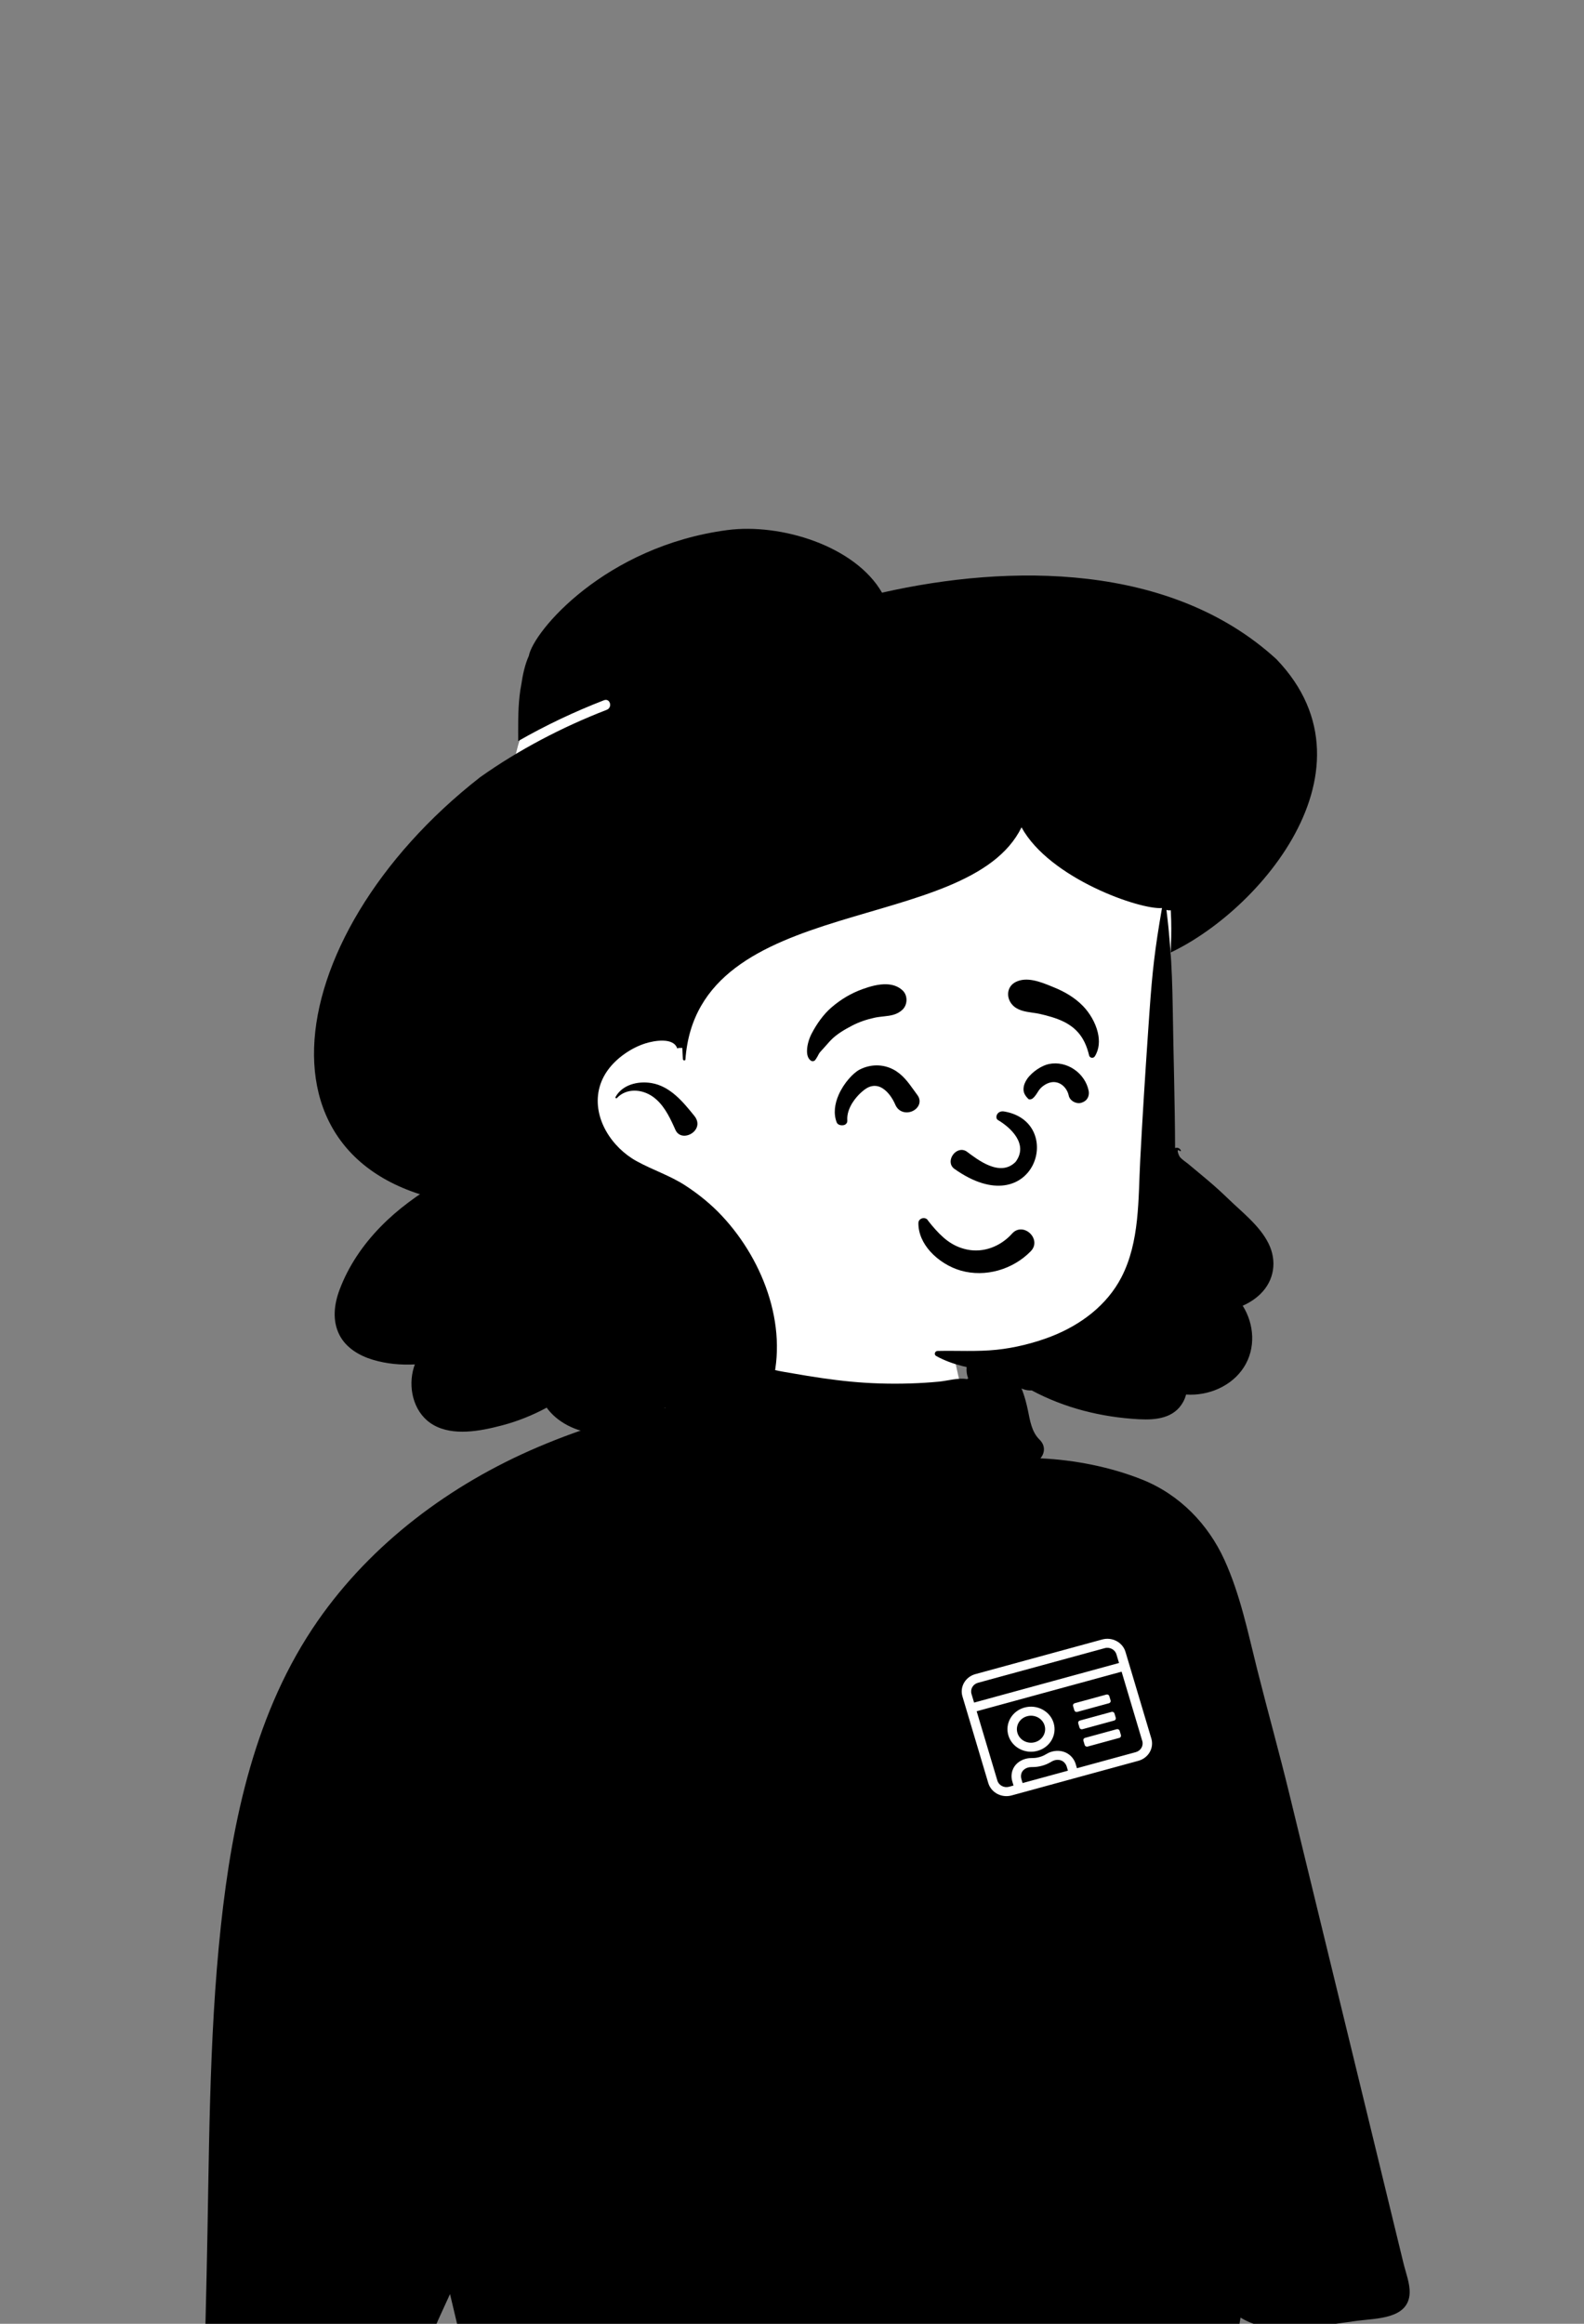 <svg width="60" height="88" viewBox="0 0 60 88" fill="none" xmlns="http://www.w3.org/2000/svg">
<rect x="0" y="0" width="60" height="88" fill="#808080" stroke="none"/>
<g clip-path="url(#clip0_240_6358)">
<path fill-rule="evenodd" clip-rule="evenodd" d="M21.228 55.216C24.008 54.628 25.657 54.628 26.589 53.717C27.522 52.805 27.692 51.241 28.079 50.034C28.292 49.368 30.381 48.764 32.407 48.858C34.059 48.936 35.723 49.605 35.852 50.034C36.138 50.987 36.599 55.069 38.113 55.696C39.627 56.323 42.859 55.752 43.784 57.249C44.708 58.747 47.743 64.852 47.743 66.274C47.743 67.697 18.069 67.262 18.069 67.262C18.069 67.262 18.448 55.804 21.228 55.216Z" fill="white"/>
<path fill-rule="evenodd" clip-rule="evenodd" d="M9.109 88.351C9.152 88.38 9.118 88.381 9.109 88.351ZM8.945 88.233C8.947 88.235 8.951 88.237 8.954 88.24C8.921 88.237 8.9 88.204 8.945 88.233M52.859 84.462C52.673 83.696 52.487 82.93 52.301 82.165C51.911 80.564 51.522 78.963 51.133 77.362C50.37 74.231 49.609 71.099 48.847 67.968C48.46 66.376 48.017 64.797 47.618 63.208C47.269 61.816 46.98 60.39 46.38 59.072C45.767 57.727 44.691 56.602 43.266 56.032C42.066 55.553 40.717 55.287 39.41 55.226C39.575 55.033 39.613 54.747 39.373 54.514C39.077 54.225 39.016 53.795 38.937 53.413C38.838 52.935 38.684 52.423 38.389 52.02C38.264 51.85 38.081 51.771 37.867 51.816C37.735 51.844 37.606 51.877 37.478 51.914C37.437 51.874 37.396 51.832 37.36 51.781C37.279 51.661 37.227 51.487 37.111 51.396C37.032 51.334 36.942 51.319 36.85 51.364C36.603 51.484 36.582 51.85 36.635 52.074C36.646 52.117 36.659 52.161 36.674 52.203C36.658 52.211 36.64 52.218 36.623 52.226H36.623C36.3 52.167 35.888 52.291 35.573 52.321C35.207 52.356 34.84 52.379 34.472 52.39C33.72 52.413 32.967 52.392 32.218 52.32C31.488 52.25 30.764 52.138 30.043 52.011C29.594 51.932 29.047 51.867 28.652 51.608C28.646 51.478 28.643 51.349 28.64 51.219C28.634 50.995 28.647 50.818 28.522 50.621C28.521 50.619 28.518 50.618 28.515 50.619C28.361 50.696 28.25 50.828 28.169 50.985C28.021 50.947 27.862 50.952 27.724 51.008C27.529 51.085 27.384 51.175 27.233 51.319C27.008 51.532 26.942 51.781 26.876 52.066C26.829 52.271 26.799 52.418 26.714 52.555C26.696 52.585 26.676 52.616 26.655 52.644C26.647 52.652 26.633 52.666 26.608 52.691C26.584 52.714 26.559 52.737 26.534 52.761C26.52 52.774 26.448 52.83 26.459 52.823C26.15 53.044 25.87 53.127 25.488 53.233C24.666 53.46 23.824 53.608 23.005 53.85C22.11 54.114 21.235 54.435 20.379 54.799C17.049 56.215 14.069 58.458 12.037 61.379C9.671 64.781 8.8 68.913 8.368 72.918C7.896 77.309 7.929 81.749 7.826 86.158C7.813 86.709 7.8 87.261 7.787 87.812C7.774 88.351 7.74 88.932 8.238 89.295C8.682 89.618 9.222 89.516 9.713 89.371C10.239 89.216 10.775 89.093 11.317 89.004C12.34 88.838 13.395 88.818 14.427 88.915C14.982 88.967 15.66 89.164 16.116 88.747C16.279 88.597 16.374 88.406 16.451 88.206C16.547 87.96 16.659 87.718 16.771 87.475C16.863 87.276 16.954 87.075 17.046 86.875C17.194 87.5 17.343 88.125 17.491 88.75C17.55 88.996 17.817 89.015 17.979 88.896C18.242 89.031 18.589 89.029 18.888 89.062C19.369 89.115 19.854 89.133 20.338 89.149C21.285 89.18 22.233 89.198 23.181 89.21C25.114 89.233 27.047 89.225 28.98 89.216C32.808 89.2 36.636 89.125 40.463 89.03C41.541 89.003 42.619 88.979 43.696 88.954C44.235 88.941 44.773 88.929 45.312 88.914C45.474 88.91 45.637 88.896 45.79 88.861H45.79C45.858 88.919 45.942 88.963 46.042 88.989C46.4 89.083 46.755 88.873 46.863 88.541C46.913 88.389 46.947 88.249 46.935 88.101C46.953 87.99 46.972 87.878 46.99 87.766C47.587 88.13 48.304 88.228 49.012 88.183C49.812 88.132 50.612 87.992 51.406 87.887C52.151 87.789 53.36 87.821 53.396 86.832C53.408 86.469 53.249 86.064 53.164 85.715C53.063 85.297 52.961 84.88 52.859 84.462" fill="black"/>
<path fill-rule="evenodd" clip-rule="evenodd" d="M43.251 36.656C43.225 35.251 43.196 33.818 42.979 32.427C42.766 31.067 42.182 29.838 41.178 28.85C39.044 26.752 35.952 26.24 33.074 25.77L28.153 24.968C26.652 24.723 25.05 24.331 23.533 24.678C22.786 24.85 22.151 25.247 21.571 25.718C21.012 26.171 20.411 26.658 20.032 27.268C19.652 27.879 19.522 28.593 19.398 29.284C19.259 30.062 19.151 30.847 19.074 31.634C18.92 33.211 18.899 34.799 19.011 36.379C19.065 37.145 19.151 37.909 19.261 38.67C19.315 39.047 19.377 39.423 19.447 39.798C19.467 39.909 19.483 40.031 19.504 40.155C19.348 40.579 19.26 41.018 19.267 41.456C19.288 42.745 20.42 43.556 21.561 43.992C22.223 44.244 22.915 44.416 23.565 44.698C24.248 44.995 24.714 45.476 25.181 46.025C26.073 47.072 27.079 48.013 28.229 48.798C30.665 50.462 33.751 51.249 36.707 50.652C37.416 50.508 38.131 50.286 38.769 49.95C39.442 49.596 39.948 49.083 40.373 48.476C41.162 47.35 41.728 46.082 42.156 44.791C42.593 43.475 42.903 42.156 43.072 40.783C43.241 39.415 43.276 38.033 43.251 36.656V36.656Z" fill="white"/>
<path fill-rule="evenodd" clip-rule="evenodd" d="M27.548 20.074C29.585 19.805 32.395 20.68 33.41 22.444C38.251 21.347 44.358 21.311 48.349 24.963C52.513 29.295 47.283 35.007 43.814 36.295C44.067 37.474 43.673 45.03 40.888 48.4C38.677 51.255 33.528 52.573 31.146 49.163L31.127 49.134C30.872 48.74 31.092 48.753 31.354 49.046C33.687 51.018 36.858 51.051 39.303 48.971C43.884 45.167 43.411 35.842 41.231 30.447C35.025 29.792 28.379 31.6 24.091 36.09L24.381 37.768C24.431 38.054 24.487 38.339 24.53 38.626C24.557 38.81 24.56 38.992 24.428 39.141C23.99 39.632 23.253 38.894 22.647 38.601C22.468 38.577 22.288 38.567 22.113 38.579C19.199 38.94 19.773 44.372 22.975 43.42C23.244 43.259 23.476 43.308 23.58 43.542C24.343 44.214 24.847 45.412 26.115 46.567C26.562 47 26.97 47.362 27.473 47.709C27.768 47.997 28.66 48.29 28.378 48.781C27.843 49.9 24.689 46.386 24.132 45.414C22.385 46.077 20.449 45.852 18.639 45.69C9.088 45.212 10.363 35.537 18.192 29.428C19.665 28.386 21.291 27.535 22.981 26.881C23.212 26.792 23.111 26.427 22.877 26.518C21.759 26.951 20.669 27.467 19.629 28.063L19.628 27.707C19.626 27.106 19.636 26.48 19.745 25.931C19.799 25.551 19.89 25.145 20.031 24.839C20.205 23.902 22.926 20.686 27.548 20.074ZM21.985 39.826C22.133 39.692 22.408 39.852 22.539 39.848C22.875 39.892 23.194 40.029 23.442 40.197C23.607 40.285 23.722 40.368 23.818 40.445L23.82 40.444C23.82 40.444 23.819 40.445 23.818 40.445L23.827 40.451C23.967 40.546 24.48 41.085 24.156 40.94C24.132 40.91 24.107 40.881 24.082 40.853C24.079 40.856 24.076 40.86 24.071 40.864L24.09 40.89C24.365 41.288 23.89 40.869 23.816 40.757C23.813 40.76 23.809 40.762 23.805 40.764L23.9 40.875C23.914 40.891 23.924 40.904 23.933 40.914L23.953 40.933C24.271 41.233 24.281 41.504 23.911 41.06C23.926 41.081 23.938 41.103 23.939 41.122L23.961 41.149C24.252 41.509 24.015 41.381 23.871 41.228L23.859 41.214L23.861 41.218C23.996 41.417 23.729 41.277 23.682 41.171L23.68 41.166C23.629 41.126 23.598 41.081 23.587 41.069L23.585 41.068C23.335 40.822 22.973 40.614 22.666 40.519C22.621 40.511 22.576 40.505 22.531 40.5C22.346 40.46 22.159 40.433 21.97 40.418C21.947 40.416 21.924 40.399 21.906 40.378C21.62 40.369 21.709 40.257 21.827 40.236L21.829 40.235L21.806 40.233C21.622 40.216 21.497 40.153 21.683 40.114L21.706 40.11C21.703 40.105 21.701 40.101 21.698 40.097C21.54 40.08 21.643 39.932 21.731 39.968C21.694 39.851 21.863 39.909 21.885 39.892C21.901 39.875 21.921 39.86 21.932 39.859C21.983 39.824 21.959 39.828 21.985 39.826ZM22.956 37.941L22.919 37.962C22.889 37.979 22.858 37.99 22.827 37.996C22.87 38.014 22.914 38.034 22.957 38.055C22.956 38.029 22.956 38.004 22.956 37.979L22.956 37.941Z" fill="black"/>
<path fill-rule="evenodd" clip-rule="evenodd" d="M43.201 31.036C41.24 28.442 37.63 27.696 34.498 28.327C28.377 29.399 22.528 33.888 21.447 39.992C19.759 43.685 20.837 49.502 25.744 49.936C26.443 49.974 27.135 49.819 27.835 49.903C32.107 50.559 37.155 53.366 40.937 50.055C41.126 50.186 41.376 50.249 41.588 50.17C43.198 49.572 43.273 47.843 43.411 46.421C43.588 44.585 43.754 42.747 43.909 40.908C43.965 37.738 45.272 33.776 43.201 31.036V31.036Z" fill="white"/>
<path fill-rule="evenodd" clip-rule="evenodd" d="M31.333 24.425C33.91 24.294 38.659 25.428 40.908 26.758C44.571 28.925 44.855 33.248 44.706 33.996C44.649 34.281 44.468 34.545 44.184 34.458C44.425 36.422 44.406 37.544 44.446 39.519L44.474 40.838C44.492 41.717 44.508 42.597 44.511 43.476C44.604 43.443 44.695 43.484 44.729 43.569C44.738 43.59 44.708 43.601 44.694 43.589C44.531 43.452 44.647 43.764 44.703 43.827C44.781 43.915 44.91 43.997 45.001 44.071L45.247 44.276V44.276L45.493 44.481C45.812 44.745 46.119 45.009 46.416 45.293L46.497 45.371C47.038 45.899 47.716 46.41 48.052 47.093C48.374 47.745 48.275 48.485 47.74 49.005C47.546 49.193 47.319 49.338 47.072 49.447C47.511 50.142 47.575 51.06 47.117 51.775C46.659 52.492 45.776 52.868 44.927 52.81C44.901 52.913 44.861 53.012 44.807 53.107C44.47 53.702 43.8 53.779 43.165 53.747L43.14 53.746C41.71 53.667 40.334 53.323 39.081 52.654C38.646 52.682 38.259 52.339 38.174 51.962C37.946 51.955 37.716 51.936 37.481 51.91C36.787 51.833 36.074 51.69 35.462 51.351C35.367 51.298 35.411 51.161 35.516 51.159C36.262 51.142 37.009 51.192 37.754 51.114C38.438 51.043 39.167 50.862 39.804 50.616C40.95 50.172 41.933 49.419 42.475 48.375C43.177 47.024 43.113 45.402 43.19 43.935C43.274 42.31 43.378 40.688 43.489 39.065L43.543 38.287C43.651 36.771 43.741 35.96 44.015 34.387C43.19 34.458 39.761 33.272 38.694 31.331C36.671 35.459 26.418 33.77 25.963 40.123C25.959 40.177 25.871 40.162 25.867 40.111L25.859 39.966C25.855 39.894 25.851 39.824 25.849 39.754L25.846 39.684L25.685 39.686C25.685 39.706 25.657 39.712 25.649 39.692C25.497 39.277 24.773 39.411 24.458 39.509C24.174 39.598 23.907 39.735 23.666 39.904C23.184 40.242 22.811 40.698 22.686 41.268C22.451 42.351 23.168 43.453 24.12 43.975C24.72 44.305 25.378 44.517 25.953 44.89C26.462 45.22 26.936 45.605 27.346 46.044C28.972 47.78 29.928 50.414 29.159 52.706C29.1 52.881 28.945 53.081 28.74 53.109C28.4 53.156 28.06 53.108 27.869 52.797C27.795 52.676 27.76 52.537 27.767 52.4C27.636 52.835 27.208 53.266 26.814 53.428C26.277 53.648 25.672 53.582 25.199 53.298L25.139 53.34C24.368 53.885 23.508 54.382 22.521 54.282C21.806 54.209 21.104 53.859 20.708 53.307C20.182 53.591 19.62 53.818 19.041 53.972L18.979 53.988C18.182 54.197 17.165 54.388 16.421 53.964C15.707 53.557 15.469 52.669 15.637 51.927C15.657 51.838 15.683 51.752 15.714 51.669C15.176 51.697 14.639 51.647 14.129 51.495C13.608 51.34 13.111 51.043 12.861 50.56C12.579 50.014 12.654 49.393 12.864 48.837C13.2 47.944 13.74 47.15 14.413 46.459C15.06 45.793 15.84 45.228 16.651 44.758L16.788 44.679C17.518 44.261 18.398 43.77 19.261 43.802C19.258 43.792 19.256 43.782 19.255 43.771C19.125 42.847 19.14 41.905 19.109 40.974C19.081 40.118 19.049 39.261 19.028 38.404C18.994 36.946 19.005 35.483 19.203 34.035C19.378 32.751 19.694 31.499 20.27 30.323C20.875 29.088 21.786 28.034 22.911 27.205C25.272 25.465 28.39 24.576 31.333 24.425ZM23.315 41.543C23.572 41.077 24.157 40.93 24.671 41.014C25.39 41.132 25.88 41.737 26.3 42.257C26.741 42.801 25.821 43.315 25.584 42.787L25.528 42.662C25.338 42.244 25.113 41.802 24.726 41.529C24.313 41.239 23.731 41.197 23.367 41.582C23.341 41.61 23.297 41.574 23.315 41.543Z" fill="black"/>
<path fill-rule="evenodd" clip-rule="evenodd" d="M37.809 48.111C37.353 48.238 36.864 48.249 36.399 48.118C35.978 47.999 35.545 47.737 35.235 47.391C34.96 47.083 34.782 46.709 34.788 46.31C34.789 46.265 34.806 46.227 34.832 46.197C34.86 46.166 34.9 46.144 34.941 46.134C34.985 46.124 35.03 46.128 35.069 46.145C35.104 46.16 35.135 46.186 35.153 46.224C35.201 46.285 35.248 46.344 35.296 46.402C35.679 46.857 36.05 47.197 36.627 47.319C36.939 47.385 37.251 47.356 37.538 47.255C37.845 47.147 38.122 46.956 38.339 46.713C38.437 46.603 38.553 46.559 38.666 46.558C38.795 46.557 38.922 46.614 39.017 46.706C39.111 46.796 39.174 46.919 39.18 47.047C39.185 47.159 39.147 47.277 39.045 47.382C38.711 47.727 38.278 47.98 37.809 48.111ZM37.795 42.411C38.262 42.684 38.974 43.321 38.471 43.998C37.88 44.595 37.028 43.911 36.608 43.601C36.219 43.361 35.782 43.978 36.143 44.258C39.175 46.418 40.406 42.483 38.031 42.09C37.769 42.047 37.672 42.327 37.795 42.411ZM33.425 41.21C33.275 41.117 33.098 41.086 32.902 41.171C32.749 41.238 32.481 41.461 32.294 41.754C32.167 41.955 32.076 42.19 32.095 42.435C32.099 42.492 32.077 42.534 32.043 42.565C32.016 42.59 31.976 42.608 31.93 42.613C31.891 42.618 31.847 42.614 31.811 42.603C31.743 42.583 31.707 42.54 31.694 42.506C31.563 42.172 31.619 41.799 31.766 41.463C31.964 41.009 32.323 40.629 32.558 40.507C32.961 40.297 33.435 40.288 33.839 40.501C34.182 40.683 34.396 40.977 34.61 41.276C34.655 41.34 34.7 41.403 34.747 41.465C34.84 41.589 34.849 41.712 34.813 41.818C34.773 41.935 34.671 42.034 34.544 42.086C34.426 42.133 34.289 42.14 34.168 42.091C34.065 42.05 33.971 41.969 33.912 41.831C33.812 41.6 33.645 41.345 33.425 41.21V41.21ZM41.05 41.724C40.947 41.776 40.867 41.791 40.753 41.758C40.69 41.74 40.627 41.705 40.579 41.658C40.53 41.611 40.495 41.554 40.482 41.489C40.449 41.331 40.358 41.183 40.23 41.086C40.12 41.004 39.982 40.96 39.828 40.984C39.662 41.011 39.504 41.113 39.395 41.234C39.359 41.274 39.331 41.32 39.302 41.366C39.248 41.451 39.196 41.53 39.122 41.592C39.094 41.616 39.052 41.633 39.011 41.633C38.994 41.633 38.977 41.63 38.962 41.625C38.796 41.466 38.765 41.345 38.77 41.225C38.776 41.099 38.827 40.972 38.91 40.853C39.106 40.575 39.477 40.346 39.727 40.295C40.07 40.224 40.41 40.309 40.683 40.493C40.964 40.682 41.172 40.977 41.237 41.308C41.252 41.388 41.246 41.474 41.214 41.549C41.183 41.622 41.129 41.684 41.05 41.724ZM34.181 38.24C33.975 38.432 33.732 38.462 33.485 38.489C33.349 38.504 33.239 38.516 33.132 38.539C32.836 38.603 32.544 38.7 32.278 38.839C31.999 38.984 31.696 39.16 31.477 39.385C31.425 39.438 31.376 39.494 31.327 39.55C31.283 39.602 31.24 39.651 31.194 39.699C31.142 39.753 31.093 39.811 31.043 39.868C31.013 39.916 31.007 39.928 31.001 39.94C30.992 39.959 30.981 39.98 30.969 40.002C30.952 40.032 30.932 40.066 30.912 40.096C30.877 40.151 30.859 40.166 30.843 40.173C30.817 40.185 30.792 40.19 30.767 40.187C30.745 40.184 30.723 40.174 30.702 40.157C30.596 40.071 30.565 39.93 30.569 39.781C30.573 39.554 30.66 39.303 30.741 39.148C30.927 38.789 31.186 38.416 31.497 38.149C31.852 37.843 32.24 37.612 32.686 37.452C32.963 37.353 33.283 37.262 33.585 37.274C33.803 37.282 34.01 37.344 34.181 37.499C34.287 37.594 34.337 37.73 34.337 37.865C34.337 38.003 34.285 38.142 34.181 38.24ZM41.469 40.005C41.456 40.025 41.437 40.039 41.417 40.048C41.396 40.057 41.373 40.059 41.35 40.056C41.327 40.052 41.306 40.042 41.289 40.027C41.273 40.013 41.26 39.994 41.255 39.971C41.118 39.394 40.853 38.965 40.287 38.688C40.009 38.552 39.688 38.465 39.386 38.396C39.297 38.376 39.204 38.363 39.111 38.35C38.817 38.309 38.521 38.261 38.33 38.033C38.214 37.895 38.166 37.72 38.193 37.559C38.219 37.407 38.311 37.268 38.478 37.185C38.895 36.978 39.412 37.181 39.833 37.354C39.864 37.367 39.895 37.38 39.925 37.392C40.336 37.559 40.711 37.779 41.02 38.095C41.264 38.345 41.491 38.714 41.582 39.095C41.658 39.411 41.64 39.734 41.469 40.005Z" fill="black"/>
<path d="M41.002 65.484L42.203 65.156C42.25 65.143 42.277 65.096 42.264 65.051L42.215 64.887C42.201 64.842 42.152 64.815 42.105 64.828L40.904 65.156C40.856 65.169 40.829 65.216 40.842 65.261L40.891 65.426C40.905 65.471 40.954 65.497 41.002 65.484ZM40.806 64.828L42.007 64.5C42.054 64.487 42.081 64.44 42.068 64.394L42.019 64.23C42.005 64.185 41.956 64.159 41.908 64.172L40.708 64.5C40.66 64.513 40.633 64.56 40.646 64.605L40.695 64.769C40.709 64.814 40.758 64.841 40.806 64.828ZM41.197 66.141L42.398 65.813C42.446 65.8 42.473 65.752 42.46 65.707L42.411 65.543C42.397 65.498 42.348 65.472 42.3 65.484L41.099 65.812C41.052 65.825 41.025 65.873 41.038 65.918L41.087 66.082C41.101 66.127 41.15 66.153 41.197 66.141ZM39.298 66.304C39.772 66.175 40.046 65.703 39.911 65.25C39.776 64.796 39.282 64.534 38.808 64.663C38.334 64.793 38.06 65.265 38.196 65.718C38.331 66.171 38.824 66.434 39.298 66.304ZM38.906 64.992C39.19 64.914 39.487 65.072 39.568 65.343C39.649 65.615 39.484 65.899 39.2 65.976C38.916 66.054 38.62 65.896 38.539 65.624C38.458 65.353 38.622 65.069 38.906 64.992ZM41.75 62.086L36.946 63.398C36.568 63.501 36.348 63.879 36.456 64.241L37.435 67.523C37.544 67.885 37.939 68.095 38.318 67.992L43.121 66.68C43.5 66.576 43.72 66.198 43.611 65.836L42.632 62.555C42.524 62.193 42.128 61.982 41.75 62.086ZM40.45 67.055L38.734 67.523L38.688 67.368C38.667 67.296 38.668 67.221 38.692 67.15C38.727 67.048 38.821 66.968 38.945 66.934C39.078 66.898 39.189 66.945 39.468 66.869C39.746 66.793 39.814 66.697 39.948 66.66C40.072 66.627 40.196 66.648 40.282 66.716C40.341 66.764 40.384 66.827 40.406 66.899L40.452 67.054L40.45 67.055ZM43.268 65.93C43.322 66.11 43.212 66.3 43.023 66.352L40.793 66.961L40.747 66.806C40.704 66.663 40.62 66.543 40.51 66.455C40.325 66.307 40.075 66.27 39.849 66.331C39.64 66.388 39.609 66.475 39.369 66.54C39.128 66.606 39.054 66.548 38.845 66.606C38.618 66.668 38.426 66.824 38.352 67.044C38.308 67.175 38.302 67.319 38.345 67.462L38.391 67.617L38.22 67.664C38.031 67.715 37.833 67.61 37.779 67.429L36.995 64.804L42.485 63.305L43.268 65.93ZM42.387 62.976L36.897 64.476L36.799 64.148C36.745 63.967 36.855 63.777 37.044 63.726L41.847 62.414C42.036 62.362 42.235 62.468 42.289 62.648L42.387 62.976Z" fill="white"/>
</g>
<defs>
<clipPath id="clip0_240_6358">
<rect width="46.667" height="70" fill="white" transform="translate(7 18)"/>
</clipPath>
</defs>
</svg>

